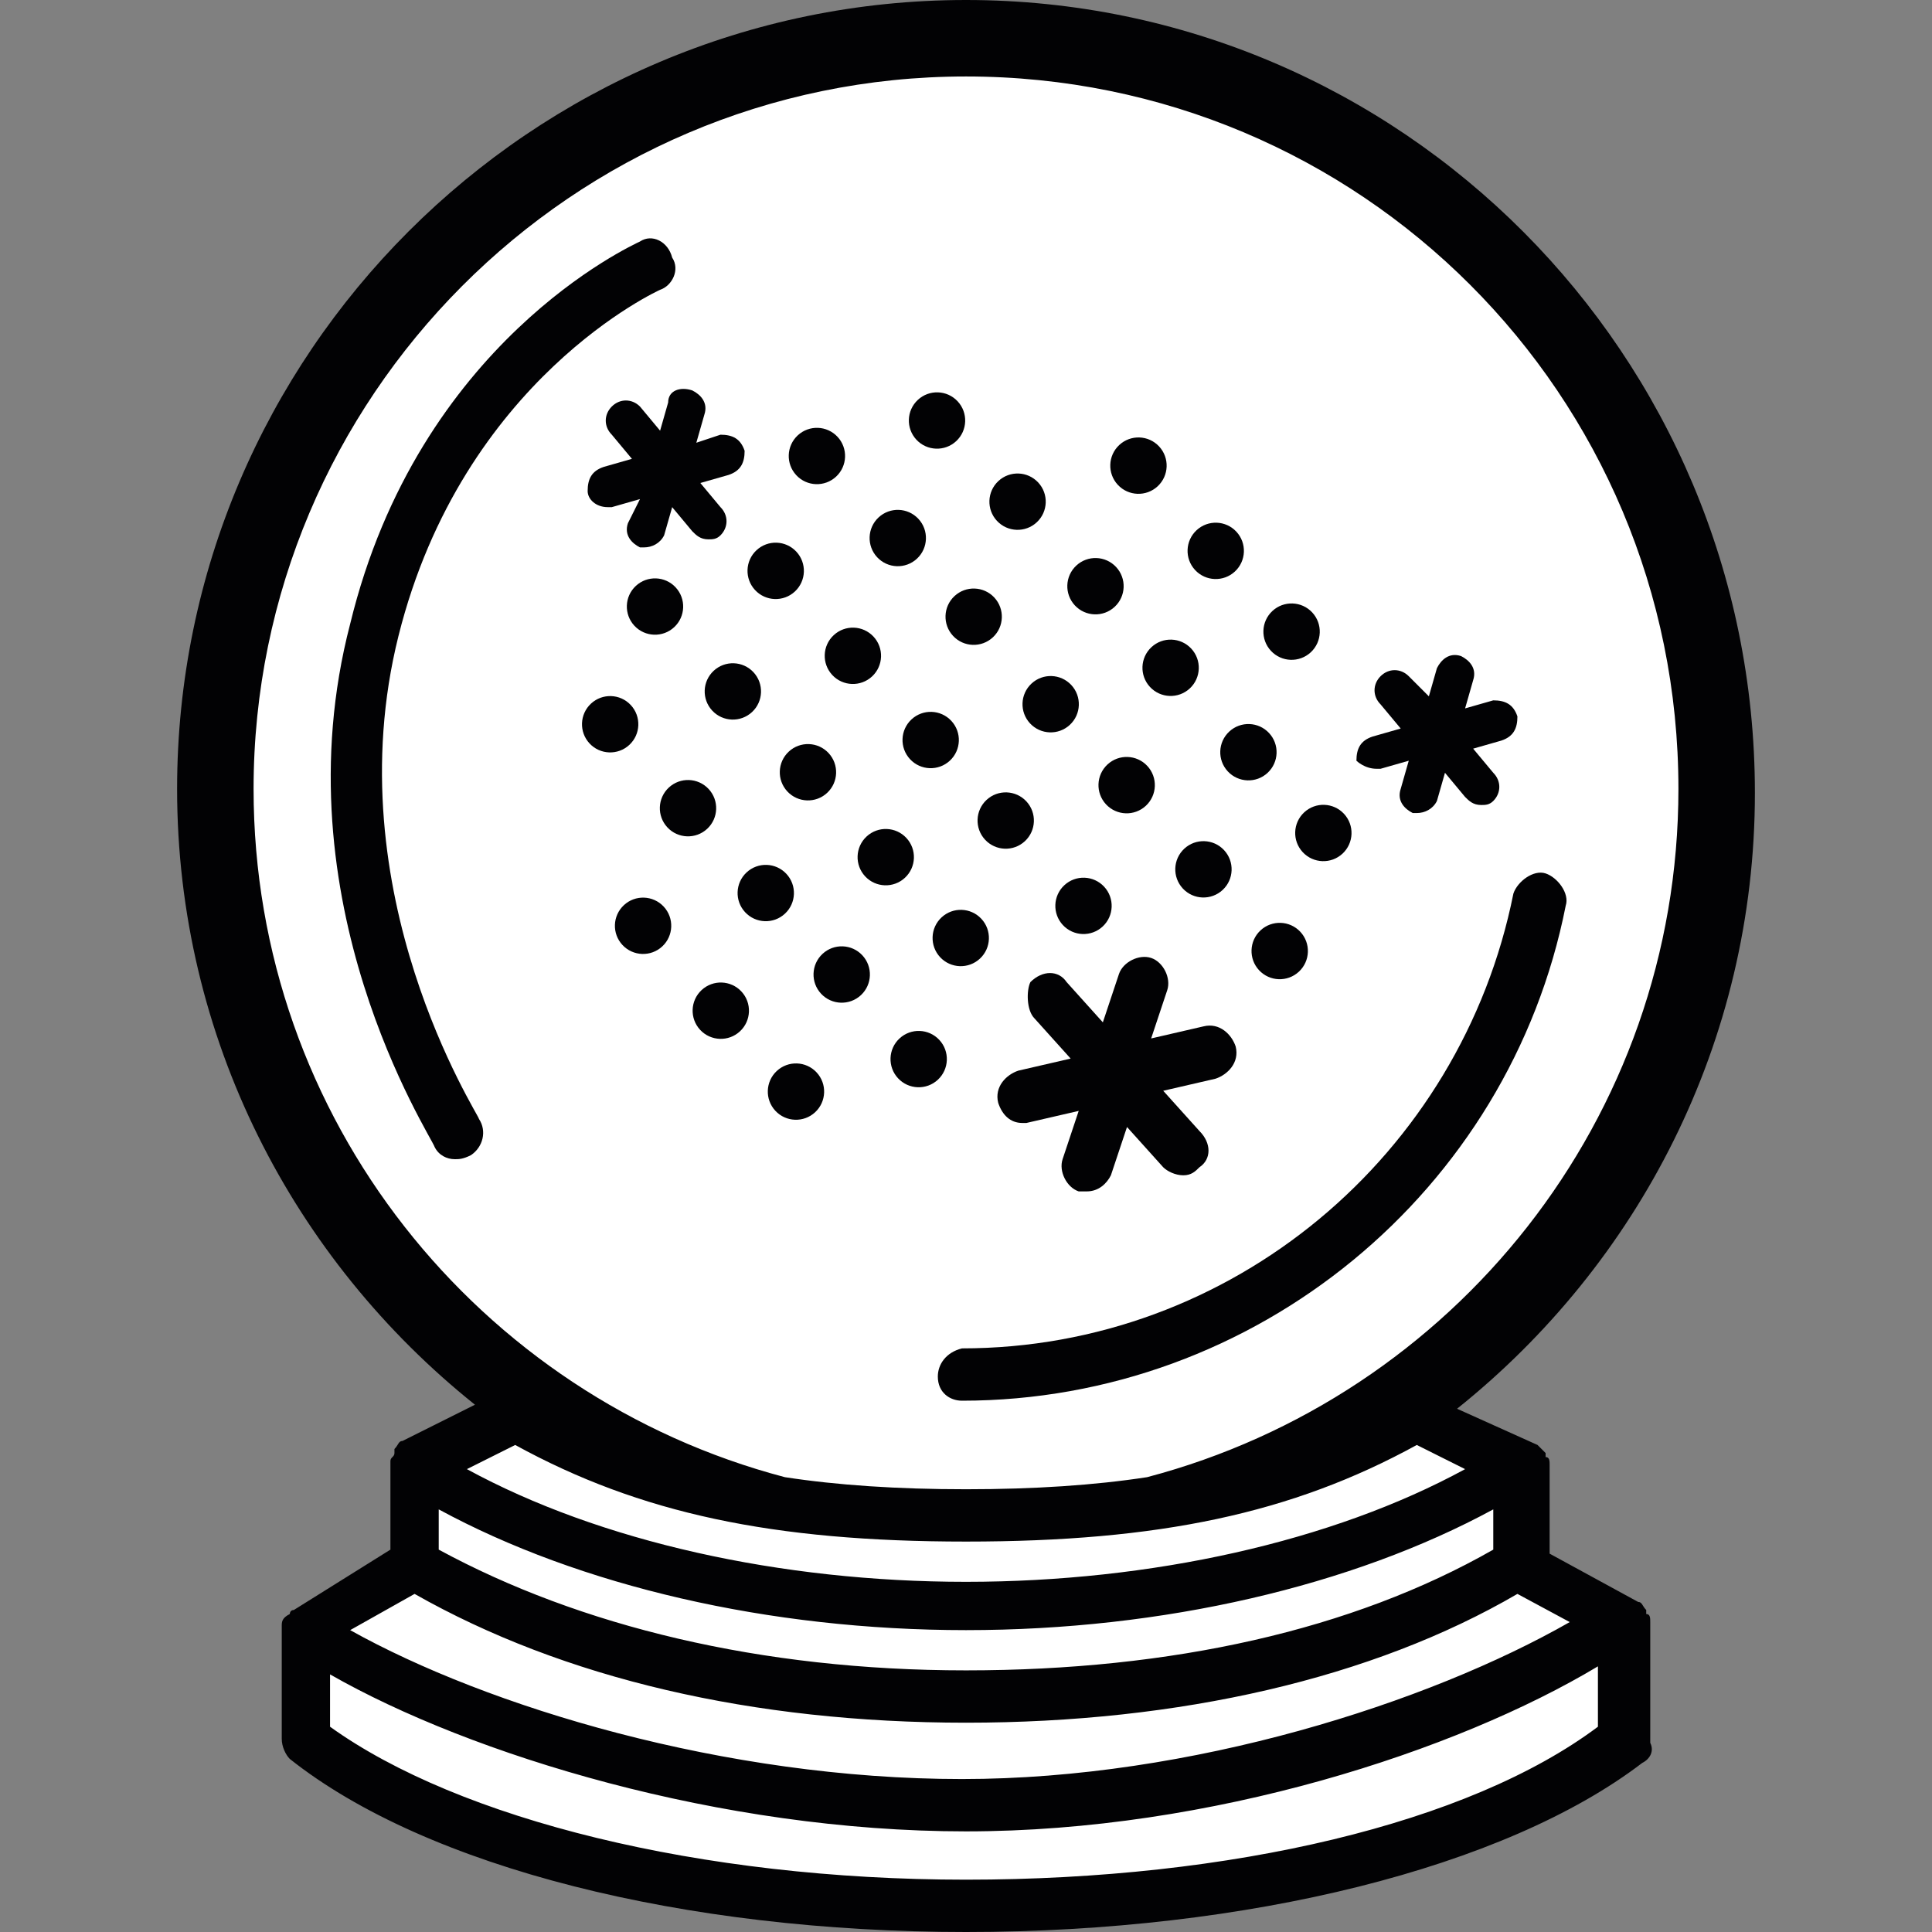 <?xml version="1.0" encoding="utf-8"?>
<!-- Generator: Adobe Illustrator 19.2.1, SVG Export Plug-In . SVG Version: 6.00 Build 0)  -->
<svg version="1.1" id="Layer_1" xmlns="http://www.w3.org/2000/svg" xmlns:xlink="http://www.w3.org/1999/xlink" x="0px" y="0px"
	 viewBox="0 0 48 48" style="enable-background:new 0 0 48 48;" xml:space="preserve">
<rect x="0" y="0" width="48" height="48" fill="#808080" stroke="none"/>
<style type="text/css">
	.st0{fill:#FFFFFF;}
	.st1{fill:#020204;}
</style>
<g>
	<path class="st0" d="M37.8,38.8l-0.3-2.3l-2.6-1.8c4.7-3.4,7.8-8.9,7.8-15.2C42.7,9.3,34.3,1,24,1C13.7,1,5.3,9.3,5.3,19.6
		c0,7,3.9,13.1,9.6,16.3l-2.5-0.6l-2.2,1.4l0.1,2.2l-2.6,1.6l0.1,2.8l5.8,2.5l5.4,1.1l5.7,0.5l8.4-0.8l7.6-3.4l-0.2-2.5L37.8,38.8z"
		/>
	<g>
		<path class="st1" d="M16.4,7.2c0.3-0.1,0.5-0.5,0.3-0.8C16.6,6,16.2,5.8,15.9,6c-0.2,0.1-5.5,2.5-7.2,9.5c-1.8,6.9,2,12.7,2.1,13
			c0.1,0.2,0.3,0.3,0.5,0.3c0.1,0,0.2,0,0.4-0.1c0.3-0.2,0.4-0.6,0.2-0.9c0-0.1-3.6-5.6-2-12C11.5,9.4,16.4,7.2,16.4,7.2z"/>
		<path class="st1" d="M25.7,25.3l0.9,1l-1.3,0.3c-0.3,0.1-0.6,0.4-0.5,0.8c0.1,0.3,0.3,0.5,0.6,0.5c0,0,0.1,0,0.1,0l1.3-0.3
			l-0.4,1.2c-0.1,0.3,0.1,0.7,0.4,0.8c0.1,0,0.1,0,0.2,0c0.3,0,0.5-0.2,0.6-0.4l0.4-1.2l0.9,1c0.1,0.1,0.3,0.2,0.5,0.2
			c0.2,0,0.3-0.1,0.4-0.2c0.3-0.2,0.3-0.6,0-0.9l-0.9-1l1.3-0.3c0.3-0.1,0.6-0.4,0.5-0.8c-0.1-0.3-0.4-0.6-0.8-0.5l-1.3,0.3l0.4-1.2
			c0.1-0.3-0.1-0.7-0.4-0.8c-0.3-0.1-0.7,0.1-0.8,0.4l-0.4,1.2l-0.9-1c-0.2-0.3-0.6-0.3-0.9,0C25.5,24.6,25.5,25.1,25.7,25.3z"/>
		<path class="st1" d="M16.6,10l-0.2,0.7l-0.5-0.6c-0.2-0.2-0.5-0.2-0.7,0c-0.2,0.2-0.2,0.5,0,0.7l0.5,0.6l-0.7,0.2
			c-0.3,0.1-0.4,0.3-0.4,0.6c0,0.2,0.2,0.4,0.5,0.4c0,0,0.1,0,0.1,0l0.7-0.2L15.6,13c-0.1,0.3,0.1,0.5,0.3,0.6c0,0,0.1,0,0.1,0
			c0.2,0,0.4-0.1,0.5-0.3l0.2-0.7l0.5,0.6c0.1,0.1,0.2,0.2,0.4,0.2c0.1,0,0.2,0,0.3-0.1c0.2-0.2,0.2-0.5,0-0.7l-0.5-0.6l0.7-0.2
			c0.3-0.1,0.4-0.3,0.4-0.6c-0.1-0.3-0.3-0.4-0.6-0.4L17.3,11l0.2-0.7c0.1-0.3-0.1-0.5-0.3-0.6C16.9,9.6,16.6,9.7,16.6,10z"/>
		<path class="st1" d="M34.2,19.1c0,0,0.1,0,0.1,0l0.7-0.2l-0.2,0.7c-0.1,0.3,0.1,0.5,0.3,0.6c0,0,0.1,0,0.1,0
			c0.2,0,0.4-0.1,0.5-0.3l0.2-0.7l0.5,0.6c0.1,0.1,0.2,0.2,0.4,0.2c0.1,0,0.2,0,0.3-0.1c0.2-0.2,0.2-0.5,0-0.7l-0.5-0.6l0.7-0.2
			c0.3-0.1,0.4-0.3,0.4-0.6c-0.1-0.3-0.3-0.4-0.6-0.4l-0.7,0.2l0.2-0.7c0.1-0.3-0.1-0.5-0.3-0.6c-0.3-0.1-0.5,0.1-0.6,0.3l-0.2,0.7
			L35,16.8c-0.2-0.2-0.5-0.2-0.7,0c-0.2,0.2-0.2,0.5,0,0.7l0.5,0.6l-0.7,0.2c-0.3,0.1-0.4,0.3-0.4,0.6
			C33.7,18.9,33.9,19.1,34.2,19.1z"/>
		<path class="st1" d="M23.3,34.2c0,0.4,0.3,0.6,0.6,0.6c7.3,0,13.6-5.2,15-12.3c0.1-0.3-0.2-0.7-0.5-0.8c-0.3-0.1-0.7,0.2-0.8,0.5
			c-1.3,6.5-7,11.3-13.7,11.3C23.5,33.6,23.3,33.9,23.3,34.2z"/>
		<ellipse transform="matrix(0.732 -0.681 0.681 0.732 -11.398 17.061)" class="st1" cx="16" cy="23" rx="0.7" ry="0.7"/>
		<ellipse transform="matrix(0.732 -0.681 0.681 0.732 -12.288 18.927)" class="st1" cx="17.9" cy="25.1" rx="0.7" ry="0.7"/>
		<ellipse transform="matrix(0.732 -0.681 0.681 0.732 -13.173 20.767)" class="st1" cx="19.8" cy="27.1" rx="0.7" ry="0.7"/>
		<ellipse transform="matrix(0.731 -0.682 0.682 0.731 -5.94 15.148)" class="st1" cx="16.3" cy="15.1" rx="0.7" ry="0.7"/>
		<ellipse transform="matrix(0.732 -0.681 0.681 0.732 -6.828 16.982)" class="st1" cx="18.2" cy="17.2" rx="0.7" ry="0.7"/>
		<ellipse transform="matrix(0.732 -0.681 0.681 0.732 -7.715 18.82)" class="st1" cx="20.1" cy="19.2" rx="0.7" ry="0.7"/>
		<ellipse transform="matrix(0.732 -0.681 0.681 0.732 -8.603 20.686)" class="st1" cx="22" cy="21.3" rx="0.7" ry="0.7"/>
		<ellipse transform="matrix(0.731 -0.682 0.682 0.731 -9.492 22.572)" class="st1" cx="23.9" cy="23.3" rx="0.7" ry="0.7"/>
		<ellipse transform="matrix(0.732 -0.681 0.681 0.732 -8.225 15.169)" class="st1" cx="15.2" cy="18" rx="0.7" ry="0.7"/>
		<ellipse transform="matrix(0.732 -0.681 0.681 0.732 -9.112 17.011)" class="st1" cx="17.1" cy="20.1" rx="0.7" ry="0.7"/>
		<ellipse transform="matrix(0.732 -0.681 0.681 0.732 -10.001 18.876)" class="st1" cx="19" cy="22.2" rx="0.7" ry="0.7"/>
		<ellipse transform="matrix(0.732 -0.682 0.682 0.732 -10.891 20.751)" class="st1" cx="20.9" cy="24.2" rx="0.7" ry="0.7"/>
		<ellipse transform="matrix(0.733 -0.68 0.68 0.733 -11.772 22.539)" class="st1" cx="22.8" cy="26.3" rx="0.7" ry="0.7"/>
		<ellipse transform="matrix(0.732 -0.682 0.682 0.732 -4.54 16.951)" class="st1" cx="19.3" cy="14.2" rx="0.7" ry="0.7"/>
		<ellipse transform="matrix(0.732 -0.681 0.681 0.732 -5.429 18.799)" class="st1" cx="21.2" cy="16.3" rx="0.7" ry="0.7"/>
		<ellipse transform="matrix(0.732 -0.681 0.681 0.732 -6.317 20.648)" class="st1" cx="23.1" cy="18.4" rx="0.7" ry="0.7"/>
		<ellipse transform="matrix(0.733 -0.68 0.68 0.733 -7.21 22.433)" class="st1" cx="25" cy="20.4" rx="0.7" ry="0.7"/>
		<ellipse transform="matrix(0.732 -0.681 0.681 0.732 -8.094 24.355)" class="st1" cx="26.9" cy="22.5" rx="0.7" ry="0.7"/>
		<ellipse transform="matrix(0.732 -0.681 0.681 0.732 -2.259 16.882)" class="st1" cx="20.3" cy="11.3" rx="0.7" ry="0.7"/>
		<ellipse transform="matrix(0.732 -0.681 0.681 0.732 -3.144 18.745)" class="st1" cx="22.3" cy="13.4" rx="0.7" ry="0.7"/>
		<ellipse transform="matrix(0.731 -0.682 0.682 0.731 -3.934 20.642)" class="st1" cx="24.2" cy="15.3" rx="0.7" ry="0.7"/>
		<ellipse transform="matrix(0.732 -0.681 0.681 0.732 -4.919 22.46)" class="st1" cx="26.1" cy="17.5" rx="0.7" ry="0.7"/>
		<ellipse transform="matrix(0.733 -0.681 0.681 0.733 -5.812 24.281)" class="st1" cx="28" cy="19.5" rx="0.7" ry="0.7"/>
		<ellipse transform="matrix(0.732 -0.681 0.681 0.732 -6.697 26.149)" class="st1" cx="29.9" cy="21.6" rx="0.7" ry="0.7"/>
		<ellipse transform="matrix(0.732 -0.681 0.681 0.732 -0.858 18.702)" class="st1" cx="23.3" cy="10.4" rx="0.7" ry="0.7"/>
		<ellipse transform="matrix(0.731 -0.682 0.682 0.731 -1.738 20.581)" class="st1" cx="25.3" cy="12.5" rx="0.7" ry="0.7"/>
		<ellipse transform="matrix(0.732 -0.681 0.681 0.732 -2.636 22.4)" class="st1" cx="27.2" cy="14.6" rx="0.7" ry="0.7"/>
		<ellipse transform="matrix(0.732 -0.681 0.681 0.732 -3.522 24.257)" class="st1" cx="29.1" cy="16.6" rx="0.7" ry="0.7"/>
		<ellipse transform="matrix(0.732 -0.681 0.681 0.732 -4.41 26.111)" class="st1" cx="31" cy="18.7" rx="0.7" ry="0.7"/>
		<ellipse transform="matrix(0.732 -0.681 0.681 0.732 -5.301 27.948)" class="st1" cx="32.9" cy="20.7" rx="0.7" ry="0.7"/>
		<ellipse transform="matrix(0.732 -0.682 0.682 0.732 -0.342 22.378)" class="st1" cx="28.3" cy="11.6" rx="0.7" ry="0.7"/>
		<ellipse transform="matrix(0.733 -0.68 0.68 0.733 -1.248 24.18)" class="st1" cx="30.2" cy="13.7" rx="0.7" ry="0.7"/>
		<ellipse transform="matrix(0.733 -0.681 0.681 0.733 -2.132 26.045)" class="st1" cx="32.1" cy="15.7" rx="0.7" ry="0.7"/>
		<ellipse transform="matrix(0.733 -0.681 0.681 0.733 -7.587 27.985)" class="st1" cx="31.8" cy="23.6" rx="0.7" ry="0.7"/>
		<path class="st1" d="M41,40.3c0-0.1,0-0.2-0.1-0.2c0,0,0,0,0-0.1c-0.1-0.1-0.1-0.2-0.2-0.2l-2.2-1.2l0-2.1c0,0,0,0,0,0
			c0,0,0,0,0,0c0,0,0,0,0-0.1c0-0.1,0-0.2-0.1-0.2c0,0,0,0,0-0.1c-0.1-0.1-0.1-0.1-0.2-0.2c0,0,0,0,0,0l0,0c0,0,0,0,0,0L36.2,35
			c4.5-3.6,7.4-9.1,7.4-15.3C43.6,8.8,34.8,0,24,0C13.2,0,4.4,8.8,4.4,19.6c0,6.2,2.9,11.7,7.4,15.3l-1.8,0.9h0l0,0c0,0,0,0,0,0
			c-0.1,0-0.1,0.1-0.2,0.2c0,0,0,0,0,0.1c0,0.1-0.1,0.1-0.1,0.2c0,0,0,0,0,0.1c0,0,0,0,0,0c0,0,0,0,0,0l0,2.1L7.3,40c0,0,0,0,0,0
			c-0.1,0-0.1,0.1-0.1,0.1c0,0,0,0,0,0C7,40.2,7,40.3,7,40.4c0,0,0,0,0,0c0,0,0,0.1,0,0.1v2.7c0,0.2,0.1,0.4,0.2,0.5
			C10.6,46.4,17,48,24,48h0h0h0h0c0,0,0,0,0,0c0,0,0,0,0,0c7,0,13.4-1.6,16.8-4.2c0.2-0.1,0.3-0.3,0.2-0.5L41,40.3
			C41,40.3,41,40.3,41,40.3z M37.1,38.5c-3.5,2-8,3-13.1,3c-5.1,0-9.6-1.1-13.1-3l0-1c3.5,1.9,8.2,3,13.1,3h0c4.9,0,9.6-1.1,13.1-3
			L37.1,38.5z M10.3,39.6c3.7,2.1,8.4,3.2,13.7,3.2h0c0,0,0,0,0,0h0c5.3,0,10.1-1.1,13.7-3.2l1.3,0.7c-3.5,2-9.4,3.9-15.1,3.9
			c-5.9,0-11.8-1.8-15.2-3.7L10.3,39.6z M6.3,19.6C6.3,9.9,14.2,1.9,24,1.9c9.8,0,17.7,7.9,17.7,17.7c0,8.2-5.6,15.1-13.2,17.1
			C27.2,36.9,25.7,37,24,37c-1.7,0-3.2-0.1-4.5-0.3C11.9,34.7,6.3,27.8,6.3,19.6z M12.8,35.9c3.1,1.7,6.4,2.4,11.2,2.4h0h0h0
			c4.8,0,8.1-0.7,11.2-2.4l1.2,0.6c-3.3,1.8-7.8,2.8-12.4,2.8c-4.6,0-9.1-1-12.4-2.8L12.8,35.9z M24,46.7c-6.6,0-12.6-1.5-15.8-3.8
			v-1.3c3.5,2,9.7,3.9,15.8,3.9c6.1,0,12.2-2,15.7-4.1l0,1.5C36.5,45.3,30.6,46.7,24,46.7z"/>
	</g>
</g>
</svg>
